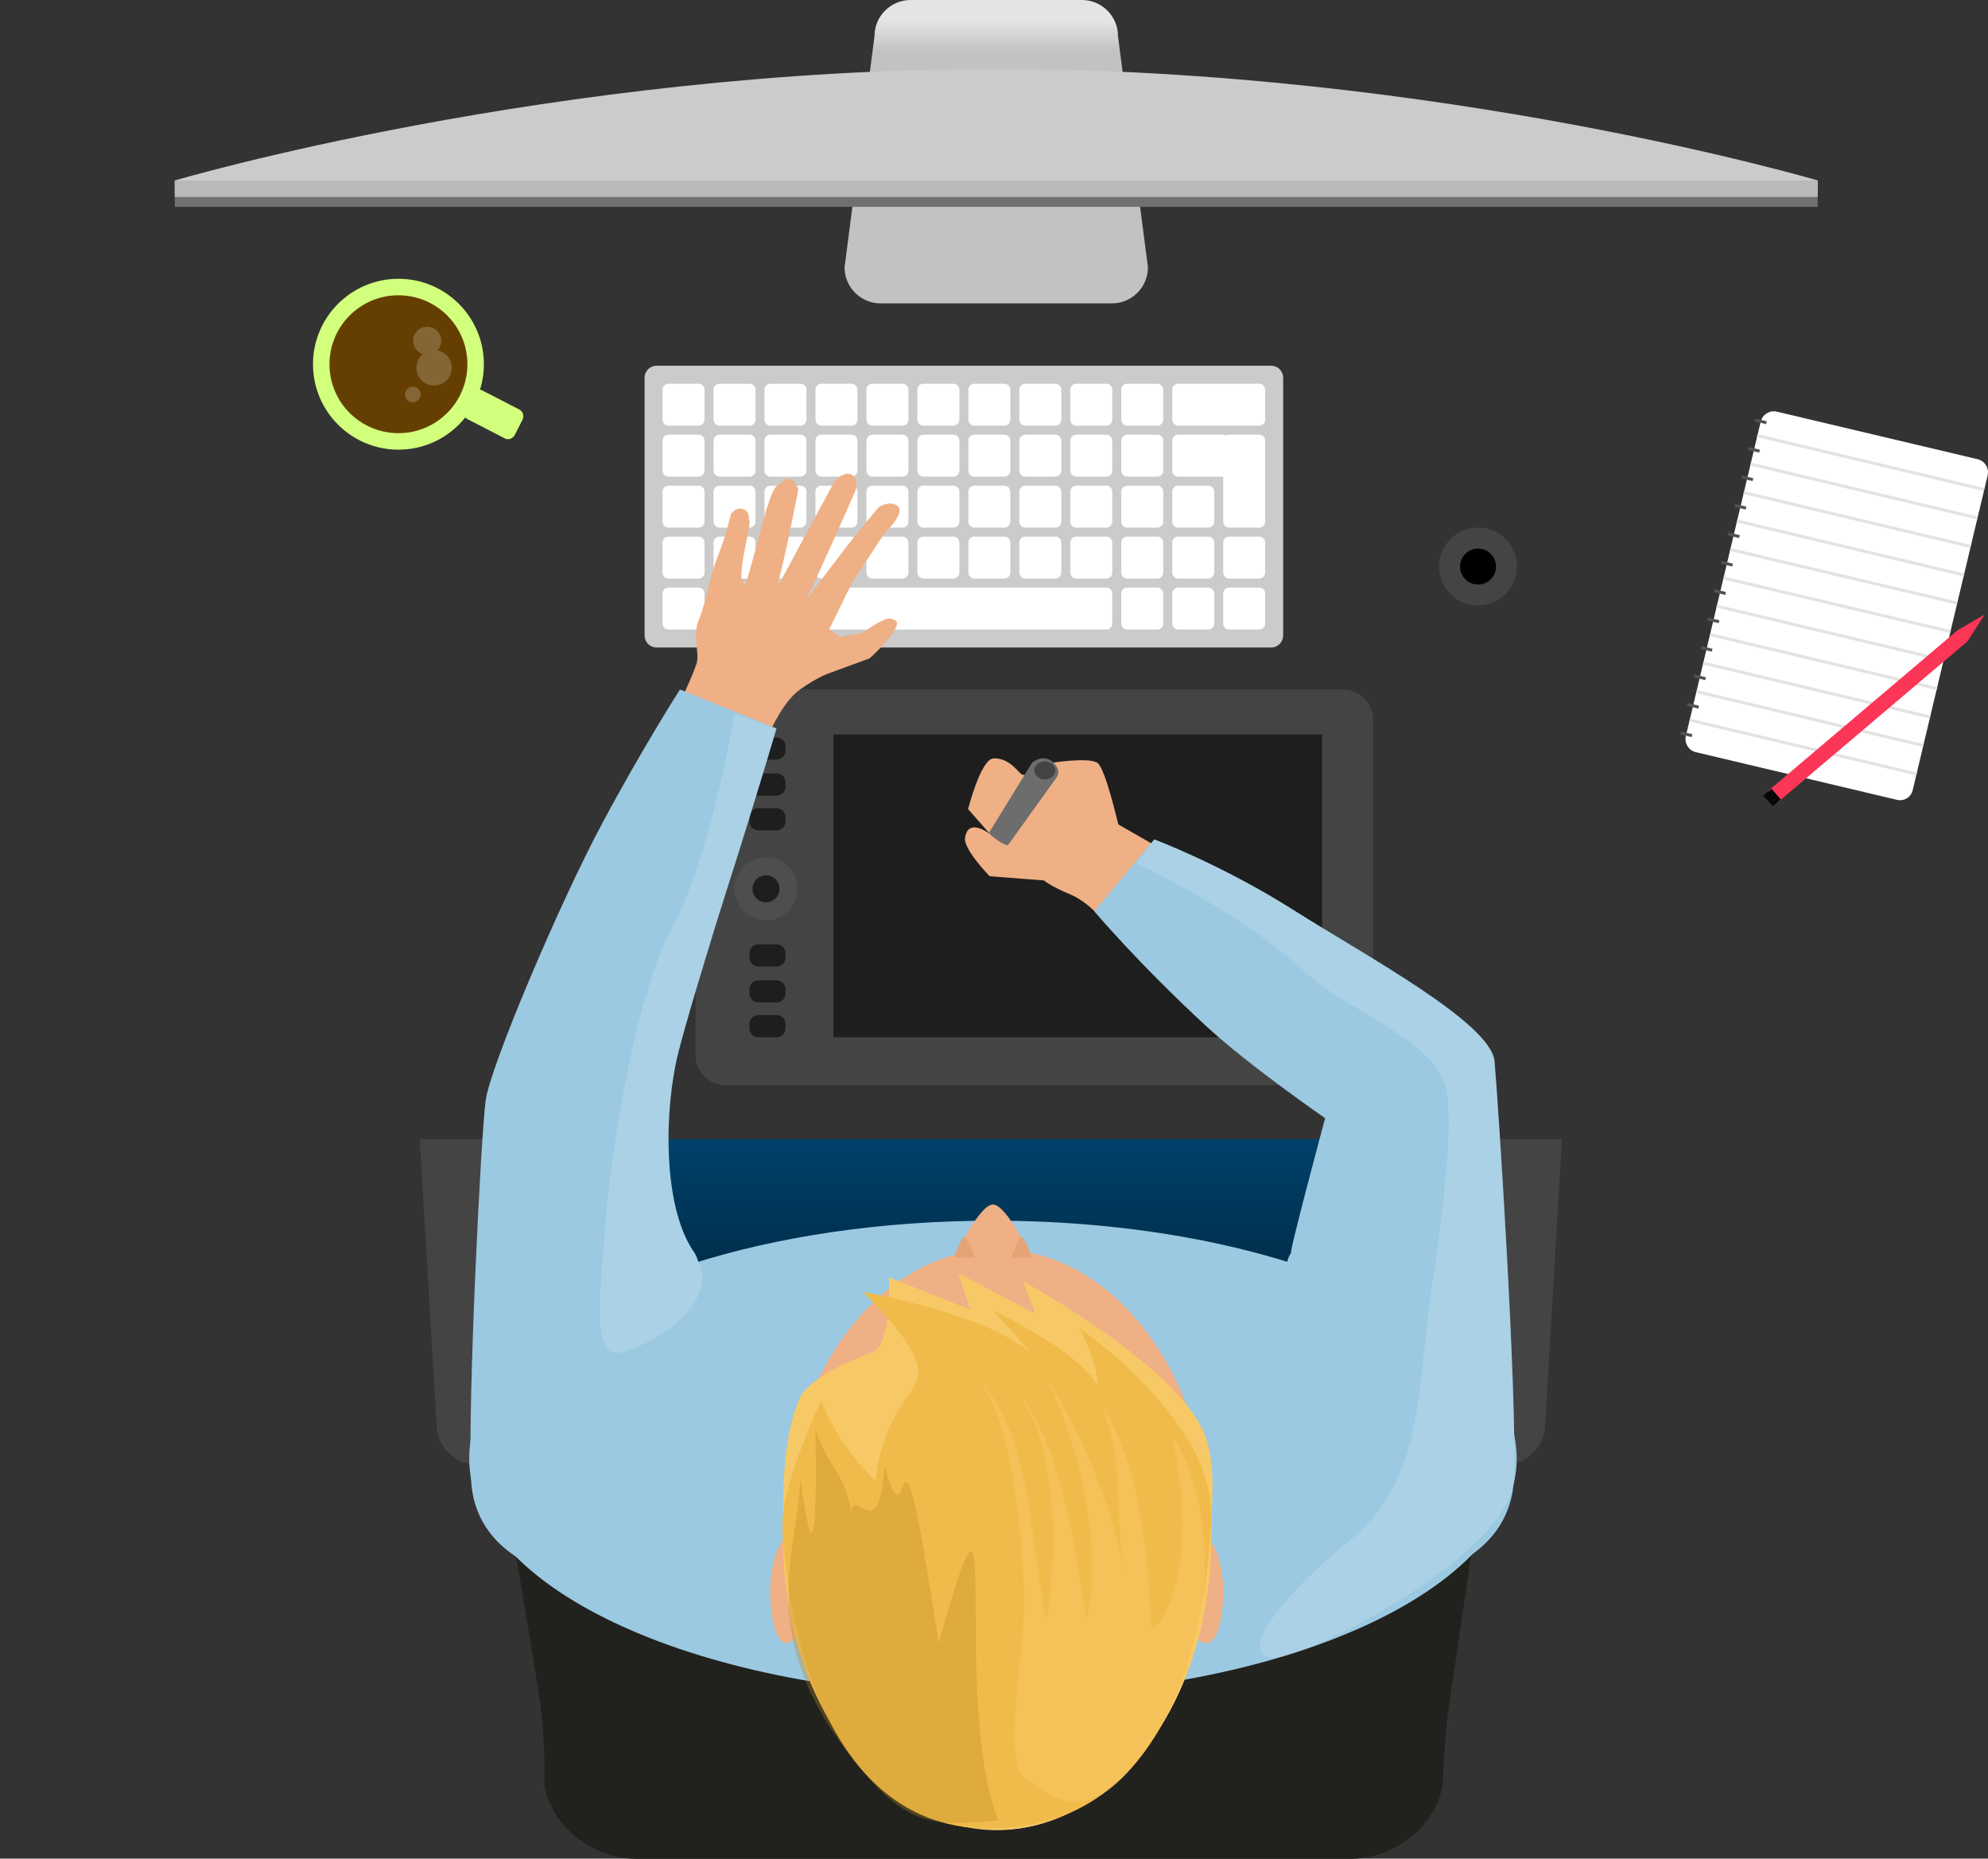<?xml version="1.0" encoding="utf-8"?>
<!-- Generator: Adobe Illustrator 19.2.1, SVG Export Plug-In . SVG Version: 6.00 Build 0)  -->
<svg version="1.1" xmlns="http://www.w3.org/2000/svg" xmlns:xlink="http://www.w3.org/1999/xlink" x="0px" y="0px"
	 viewBox="0 0 663.1 620" style="enable-background:new 0 0 663.1 620;" xml:space="preserve">
<rect x="0" y="0" width="663.1" height="620" fill="#333333" stroke="none"/>
<style type="text/css">
	.st0{fill:url(#SVGID_1_);}
	.st1{enable-background:new    ;}
	.st2{fill-rule:evenodd;clip-rule:evenodd;fill:#21221D;}
	.st3{fill-rule:evenodd;clip-rule:evenodd;fill:#444444;}
	.st4{fill-rule:evenodd;clip-rule:evenodd;fill:#CBCBCB;}
	.st5{fill-rule:evenodd;clip-rule:evenodd;fill:#FFFFFF;}
	.st6{fill-rule:evenodd;clip-rule:evenodd;fill:#1E1E1E;}
	.st7{fill-rule:evenodd;clip-rule:evenodd;fill:#4E4E4E;}
	.st8{fill-rule:evenodd;clip-rule:evenodd;fill:#EFB085;}
	.st9{fill-rule:evenodd;clip-rule:evenodd;fill:#6D6D6D;}
	.st10{fill-rule:evenodd;clip-rule:evenodd;fill:#9BC9E1;}
	.st11{fill-rule:evenodd;clip-rule:evenodd;fill:#E6A476;}
	.st12{fill:url(#SVGID_2_);}
	.st13{fill-rule:evenodd;clip-rule:evenodd;fill:#707070;}
	.st14{fill-rule:evenodd;clip-rule:evenodd;fill:#B9B9B9;}
	.st15{fill-rule:evenodd;clip-rule:evenodd;fill:#D2FF7C;}
	.st16{fill-rule:evenodd;clip-rule:evenodd;fill:#653F02;}
	.st17{fill-rule:evenodd;clip-rule:evenodd;fill:#846535;}
	.st18{fill-rule:evenodd;clip-rule:evenodd;}
	.st19{fill-rule:evenodd;clip-rule:evenodd;fill:#F7C966;}
	.st20{fill-rule:evenodd;clip-rule:evenodd;fill:#F0BB4A;}
	.st21{opacity:0.322;enable-background:new    ;}
	.st22{fill-rule:evenodd;clip-rule:evenodd;fill:#BA881E;}
	.st23{opacity:0.502;enable-background:new    ;}
	.st24{fill:none;stroke:#E3E3E3;stroke-miterlimit:10;}
	.st25{fill:none;stroke:#525252;stroke-miterlimit:10;}
	.st26{fill-rule:evenodd;clip-rule:evenodd;fill:#FC3657;}
	.st27{fill-rule:evenodd;clip-rule:evenodd;fill:#080808;}
	.st28{opacity:0.149;enable-background:new    ;}
</style>
<g id="Rectangle_7_xA0_Image_1_">
	<linearGradient id="SVGID_1_" gradientUnits="userSpaceOnUse" x1="332.25" y1="421.664" x2="332.25" y2="380">
		<stop  offset="4.502771e-03" style="stop-color:#002F4D"/>
		<stop  offset="0.999" style="stop-color:#00416A"/>
	</linearGradient>
	<rect x="218" y="380" class="st0" width="228.5" height="41.7"/>
</g>
<g id="Rounded_Rectangle_6_1_" class="st1">
	<g>
		<g id="Rounded_Rectangle_5">
			<g>
				<path class="st2" d="M464.8,488.6H197.9c-16.8,0-28.4,13.5-25.9,29.6c0,0,5.5,32,8.2,50.2c1.7,11.5,1.4,26.9,1.4,26.9
					c2.1,13.8,16,24.8,31,24.8h237.6c15,0,28.8-10.9,31-24.8c0,0,0.5-15.8,2.3-27.6c2.7-18.1,7.3-49.5,7.3-49.5
					C493.2,502,481.6,488.6,464.8,488.6z"/>
			</g>
		</g>
		<g id="Rounded_Rectangle_6">
			<g>
				<path class="st3" d="M140,380l5.6,95c0,7.5,6.1,13.6,13.6,13.6h36.7c7.5,0,13.6-6.1,13.6-13.6l-0.5-95H140z M451,380l0.5,95
					c0,7.5,6.1,13.6,13.6,13.6h36.7c7.5,0,13.6-6.1,13.6-13.6l5.6-95H451z"/>
			</g>
		</g>
	</g>
</g>
<g id="keyboard" class="st1">
	<g>
		<g id="Rounded_Rectangle_2">
			<g>
				<path class="st4" d="M424,122H219c-2.2,0-4,1.8-4,4v86c0,2.2,1.8,4,4,4h205c2.2,0,4-1.8,4-4v-86C428,123.8,426.2,122,424,122z"
					/>
			</g>
		</g>
		<g id="Rounded_Rectangle_3">
			<g>
				<path class="st5" d="M233,128h-10c-1.1,0-2,0.9-2,2v10c0,1.1,0.9,2,2,2h10c1.1,0,2-0.9,2-2v-10C235,128.9,234.1,128,233,128z
					 M250,128h-10c-1.1,0-2,0.9-2,2v10c0,1.1,0.9,2,2,2h10c1.1,0,2-0.9,2-2v-10C252,128.9,251.1,128,250,128z M267,128h-10
					c-1.1,0-2,0.9-2,2v10c0,1.1,0.9,2,2,2h10c1.1,0,2-0.9,2-2v-10C269,128.9,268.1,128,267,128z M274,142h10c1.1,0,2-0.9,2-2v-10
					c0-1.1-0.9-2-2-2h-10c-1.1,0-2,0.9-2,2v10C272,141.1,272.9,142,274,142z M291,142h10c1.1,0,2-0.9,2-2v-10c0-1.1-0.9-2-2-2h-10
					c-1.1,0-2,0.9-2,2v10C289,141.1,289.9,142,291,142z M308,142h10c1.1,0,2-0.9,2-2v-10c0-1.1-0.9-2-2-2h-10c-1.1,0-2,0.9-2,2v10
					C306,141.1,306.9,142,308,142z M325,142h10c1.1,0,2-0.9,2-2v-10c0-1.1-0.9-2-2-2h-10c-1.1,0-2,0.9-2,2v10
					C323,141.1,323.9,142,325,142z M342,142h10c1.1,0,2-0.9,2-2v-10c0-1.1-0.9-2-2-2h-10c-1.1,0-2,0.9-2,2v10
					C340,141.1,340.9,142,342,142z M369,128h-10c-1.1,0-2,0.9-2,2v10c0,1.1,0.9,2,2,2h10c1.1,0,2-0.9,2-2v-10
					C371,128.9,370.1,128,369,128z M386,128h-10c-1.1,0-2,0.9-2,2v10c0,1.1,0.9,2,2,2h10c1.1,0,2-0.9,2-2v-10
					C388,128.9,387.1,128,386,128z M420,128h-27c-1.1,0-2,0.9-2,2v10c0,1.1,0.9,2,2,2h27c1.1,0,2-0.9,2-2v-10
					C422,128.9,421.1,128,420,128z M233,145h-10c-1.1,0-2,0.9-2,2v10c0,1.1,0.9,2,2,2h10c1.1,0,2-0.9,2-2v-10
					C235,145.9,234.1,145,233,145z M250,145h-10c-1.1,0-2,0.9-2,2v10c0,1.1,0.9,2,2,2h10c1.1,0,2-0.9,2-2v-10
					C252,145.9,251.1,145,250,145z M267,145h-10c-1.1,0-2,0.9-2,2v10c0,1.1,0.9,2,2,2h10c1.1,0,2-0.9,2-2v-10
					C269,145.9,268.1,145,267,145z M274,159h10c1.1,0,2-0.9,2-2v-10c0-1.1-0.9-2-2-2h-10c-1.1,0-2,0.9-2,2v10
					C272,158.1,272.9,159,274,159z M291,159h10c1.1,0,2-0.9,2-2v-10c0-1.1-0.9-2-2-2h-10c-1.1,0-2,0.9-2,2v10
					C289,158.1,289.9,159,291,159z M308,159h10c1.1,0,2-0.9,2-2v-10c0-1.1-0.9-2-2-2h-10c-1.1,0-2,0.9-2,2v10
					C306,158.1,306.9,159,308,159z M325,159h10c1.1,0,2-0.9,2-2v-10c0-1.1-0.9-2-2-2h-10c-1.1,0-2,0.9-2,2v10
					C323,158.1,323.9,159,325,159z M342,159h10c1.1,0,2-0.9,2-2v-10c0-1.1-0.9-2-2-2h-10c-1.1,0-2,0.9-2,2v10
					C340,158.1,340.9,159,342,159z M369,145h-10c-1.1,0-2,0.9-2,2v10c0,1.1,0.9,2,2,2h10c1.1,0,2-0.9,2-2v-10
					C371,145.9,370.1,145,369,145z M386,145h-10c-1.1,0-2,0.9-2,2v10c0,1.1,0.9,2,2,2h10c1.1,0,2-0.9,2-2v-10
					C388,145.9,387.1,145,386,145z M420,145h-10c-0.4,0-0.7,0.1-1,0.3c-0.3-0.2-0.6-0.3-1-0.3h-15c-1.1,0-2,0.9-2,2v10
					c0,1.1,0.9,2,2,2h15v5v2v8c0,1.1,0.9,2,2,2h10c1.1,0,2-0.9,2-2v-8v-2v-17C422,145.9,421.1,145,420,145z M233,162h-10
					c-1.1,0-2,0.9-2,2v10c0,1.1,0.9,2,2,2h10c1.1,0,2-0.9,2-2v-10C235,162.9,234.1,162,233,162z M250,162h-10c-1.1,0-2,0.9-2,2v10
					c0,1.1,0.9,2,2,2h10c1.1,0,2-0.9,2-2v-10C252,162.9,251.1,162,250,162z M267,162h-10c-1.1,0-2,0.9-2,2v10c0,1.1,0.9,2,2,2h10
					c1.1,0,2-0.9,2-2v-10C269,162.9,268.1,162,267,162z M274,176h10c1.1,0,2-0.9,2-2v-10c0-1.1-0.9-2-2-2h-10c-1.1,0-2,0.9-2,2v10
					C272,175.1,272.9,176,274,176z M291,176h10c1.1,0,2-0.9,2-2v-10c0-1.1-0.9-2-2-2h-10c-1.1,0-2,0.9-2,2v10
					C289,175.1,289.9,176,291,176z M308,176h10c1.1,0,2-0.9,2-2v-10c0-1.1-0.9-2-2-2h-10c-1.1,0-2,0.9-2,2v10
					C306,175.1,306.9,176,308,176z M325,176h10c1.1,0,2-0.9,2-2v-10c0-1.1-0.9-2-2-2h-10c-1.1,0-2,0.9-2,2v10
					C323,175.1,323.9,176,325,176z M342,176h10c1.1,0,2-0.9,2-2v-10c0-1.1-0.9-2-2-2h-10c-1.1,0-2,0.9-2,2v10
					C340,175.1,340.9,176,342,176z M369,162h-10c-1.1,0-2,0.9-2,2v10c0,1.1,0.9,2,2,2h10c1.1,0,2-0.9,2-2v-10
					C371,162.9,370.1,162,369,162z M386,162h-10c-1.1,0-2,0.9-2,2v10c0,1.1,0.9,2,2,2h10c1.1,0,2-0.9,2-2v-10
					C388,162.9,387.1,162,386,162z M403,162h-10c-1.1,0-2,0.9-2,2v10c0,1.1,0.9,2,2,2h10c1.1,0,2-0.9,2-2v-10
					C405,162.9,404.1,162,403,162z M233,179h-10c-1.1,0-2,0.9-2,2v10c0,1.1,0.9,2,2,2h10c1.1,0,2-0.9,2-2v-10
					C235,179.9,234.1,179,233,179z M250,179h-10c-1.1,0-2,0.9-2,2v10c0,1.1,0.9,2,2,2h10c1.1,0,2-0.9,2-2v-10
					C252,179.9,251.1,179,250,179z M267,179h-10c-1.1,0-2,0.9-2,2v10c0,1.1,0.9,2,2,2h10c1.1,0,2-0.9,2-2v-10
					C269,179.9,268.1,179,267,179z M274,193h10c1.1,0,2-0.9,2-2v-10c0-1.1-0.9-2-2-2h-10c-1.1,0-2,0.9-2,2v10
					C272,192.1,272.9,193,274,193z M291,193h10c1.1,0,2-0.9,2-2v-10c0-1.1-0.9-2-2-2h-10c-1.1,0-2,0.9-2,2v10
					C289,192.1,289.9,193,291,193z M308,193h10c1.1,0,2-0.9,2-2v-10c0-1.1-0.9-2-2-2h-10c-1.1,0-2,0.9-2,2v10
					C306,192.1,306.9,193,308,193z M325,193h10c1.1,0,2-0.9,2-2v-10c0-1.1-0.9-2-2-2h-10c-1.1,0-2,0.9-2,2v10
					C323,192.1,323.9,193,325,193z M342,193h10c1.1,0,2-0.9,2-2v-10c0-1.1-0.9-2-2-2h-10c-1.1,0-2,0.9-2,2v10
					C340,192.1,340.9,193,342,193z M369,179h-10c-1.1,0-2,0.9-2,2v10c0,1.1,0.9,2,2,2h10c1.1,0,2-0.9,2-2v-10
					C371,179.9,370.1,179,369,179z M386,179h-10c-1.1,0-2,0.9-2,2v10c0,1.1,0.9,2,2,2h10c1.1,0,2-0.9,2-2v-10
					C388,179.9,387.1,179,386,179z M403,179h-10c-1.1,0-2,0.9-2,2v10c0,1.1,0.9,2,2,2h10c1.1,0,2-0.9,2-2v-10
					C405,179.9,404.1,179,403,179z M420,179h-10c-1.1,0-2,0.9-2,2v10c0,1.1,0.9,2,2,2h10c1.1,0,2-0.9,2-2v-10
					C422,179.9,421.1,179,420,179z M233,196h-10c-1.1,0-2,0.9-2,2v10c0,1.1,0.9,2,2,2h10c1.1,0,2-0.9,2-2v-10
					C235,196.9,234.1,196,233,196z M250,196h-10c-1.1,0-2,0.9-2,2v10c0,1.1,0.9,2,2,2h10c1.1,0,2-0.9,2-2v-10
					C252,196.9,251.1,196,250,196z M267,196h-10c-1.1,0-2,0.9-2,2v10c0,1.1,0.9,2,2,2h10c1.1,0,2-0.9,2-2v-10
					C269,196.9,268.1,196,267,196z M369,196h-95c-1.1,0-2,0.9-2,2v10c0,1.1,0.9,2,2,2h95c1.1,0,2-0.9,2-2v-10
					C371,196.9,370.1,196,369,196z M386,196h-10c-1.1,0-2,0.9-2,2v10c0,1.1,0.9,2,2,2h10c1.1,0,2-0.9,2-2v-10
					C388,196.9,387.1,196,386,196z M403,196h-10c-1.1,0-2,0.9-2,2v10c0,1.1,0.9,2,2,2h10c1.1,0,2-0.9,2-2v-10
					C405,196.9,404.1,196,403,196z M420,196h-10c-1.1,0-2,0.9-2,2v10c0,1.1,0.9,2,2,2h10c1.1,0,2-0.9,2-2v-10
					C422,196.9,421.1,196,420,196z"/>
			</g>
		</g>
	</g>
</g>
<g id="tablet" class="st1">
	<g>
		<g id="Rectangle_1">
			<g>
				<path class="st3" d="M448,230H242c-5.5,0-10,4.5-10,10v112c0,5.5,4.5,10,10,10h206c5.5,0,10-4.5,10-10V240
					C458,234.5,453.5,230,448,230z"/>
			</g>
		</g>
		<g id="Rectangle_2">
			<g>
				<rect x="278" y="245" class="st6" width="163" height="101"/>
			</g>
		</g>
		<g id="Ellipse_1_copy">
			<g>
				<circle class="st7" cx="255.5" cy="296.5" r="10.5"/>
			</g>
		</g>
		<g id="Ellipse_1">
			<g>
				<circle class="st6" cx="255.5" cy="296.5" r="4.5"/>
			</g>
		</g>
		<g id="Rectangle_3">
			<g>
				<path class="st6" d="M259,269.6h-6c-1.7,0-3,1.3-3,3v1.4c0,1.7,1.3,3,3,3h6c1.7,0,3-1.3,3-3v-1.4
					C262,270.9,260.7,269.6,259,269.6z M259,258h-6c-1.7,0-3,1.3-3,3v1.4c0,1.7,1.3,3,3,3h6c1.7,0,3-1.3,3-3V261
					C262,259.3,260.7,258,259,258z M259,246h-6c-1.7,0-3,1.3-3,3v1.4c0,1.7,1.3,3,3,3h6c1.7,0,3-1.3,3-3V249
					C262,247.3,260.7,246,259,246z"/>
			</g>
		</g>
		<g id="Rectangle_3_copy">
			<g>
				<path class="st6" d="M259,338.6h-6c-1.7,0-3,1.3-3,3v1.4c0,1.7,1.3,3,3,3h6c1.7,0,3-1.3,3-3v-1.4
					C262,339.9,260.7,338.6,259,338.6z M259,327h-6c-1.7,0-3,1.3-3,3v1.4c0,1.7,1.3,3,3,3h6c1.7,0,3-1.3,3-3V330
					C262,328.3,260.7,327,259,327z M259,315h-6c-1.7,0-3,1.3-3,3v1.4c0,1.7,1.3,3,3,3h6c1.7,0,3-1.3,3-3V318
					C262,316.3,260.7,315,259,315z"/>
			</g>
		</g>
	</g>
</g>
<g id="Shape_5_1_" class="st1">
	<g id="Shape_5">
		<g>
			<path class="st8" d="M295.5,206.5c-3,1.1-7.8,4.6-7.8,4.6l-7.5,1.4l-3.6-2.6l7.7-15.7l10.8-16.4c0,0,6.8-6.4,4.5-8.8
				c-2.4-2.4-6.4,0.1-6.4,0.1s-6.7,7.7-13,16.1C273.2,194.3,269,200,269,200l8.4-18.4l7.9-17.8c0,0,1.3-4.2-1.3-5.5
				c-2.7-1.3-5.7,2.4-5.7,2.4l-10.1,18.6c0,0-6.1,11.7-9.2,16.8c2.4-7.4,7.3-32.9,7.3-32.9s-1.3-3.1-2.7-3.5
				c-1.3-0.5-4.1,2.1-4.6,2.5c-3.3,2.8-8.3,29.2-11,33.9c0.3-5.5-0.9-0.2-0.7-5c0.3-6.3,3.5-17,2.6-17.6c-0.4-0.2,0.6-2.6-1.9-3.6
				c-2.5-1-4.2,1.6-4.2,1.6s-1.7,7.3-4,13.1c-3.5,8.7-3.8,14.9-6.8,22.4c-2.1,5.4,0.5,10.8-0.7,14.5c-3,8.8-14.3,30.5-14.3,30.5
				l28.2,20c0,0,3.5-12.3,8.8-24c2.3-5.1,6.3-14.1,12-18.1c5.8-4.1,9.5-5.3,9.5-5.3l13.6-5c0,0,9.2-8.3,9.1-11.8
				C299.1,206.7,296.9,206,295.5,206.5z"/>
		</g>
	</g>
</g>
<g id="Shape_5_copy_1_" class="st1">
	<g id="Shape_5_copy">
		<g>
			<path class="st8" d="M373,275c0,0-4.2-18.2-6.8-20.4c-2.6-2.2-15.7-0.1-15.7-0.1l-1.4,5.9l-8.4-2.1l-2.1-2.1c0,0-3.1-3.5-7.3-3.2
				c-4.2,0.4-8.4,16.9-8.4,16.9l7.4,8.4c0,0-7.4-5.9-8.4,1.2c-0.6,3.8,8.2,12.8,8.2,12.8l18.1,1.4c0,0,2.1,1.9,9.1,4.8
				c6.8,2.9,13.3,11.5,13.3,11.5l23.3-23L373,275z"/>
		</g>
	</g>
</g>
<g id="Ellipse_9_1_" class="st1">
	<g>
		<g id="Rounded_Rectangle_7">
			<g>
				<path class="st9" d="M350.9,254c-2.9-2.4-6.3,0-6.7,0.5L330,277.6c-0.2,0.3,0.8,1.4,2.3,2.4l0.9,0.6c1.5,1,2.9,1.6,3.1,1.2
					l15.8-22C353.2,258.6,353.8,256.4,350.9,254z"/>
			</g>
		</g>
		<g id="Ellipse_9">
			<g>
				<ellipse class="st3" cx="348.5" cy="257" rx="3.5" ry="3"/>
			</g>
		</g>
	</g>
</g>
<g id="Shape_3_copy_1_" class="st1">
	<g>
		<g id="Ellipse_7">
			<g>
				<path class="st10" d="M331.2,407.2c-75.2,0-139.2,21.5-163.9,51.8c-7,8.6-10.8,17.8-10.8,27.5c0,43.8,78.2,79.3,174.7,79.3
					s174.7-35.5,174.7-79.3C505.8,442.7,427.6,407.2,331.2,407.2z"/>
			</g>
		</g>
		<g id="Shape_3">
			<g>
				<path class="st10" d="M243,295c9.2-28.8,16-52,16-52l-32.2-13c0,0-12.6,19.7-25.9,44.6c-14.1,26.3-37.2,80.7-38.9,92.4
					c-1.6,11.8-6,100.4-4.9,126.3c1.1,25.7,27.3,33.2,38.2,33.1c13.2-0.1,9-20.3,9-20.3s37.9-72.8,27.2-88.4
					c-10.8-15.6-9.8-48.4-5.3-66.3C228,343.8,236.1,316.6,243,295z"/>
			</g>
		</g>
		<g id="Shape_3_copy">
			<g>
				<path class="st10" d="M498.5,354c-1.2-12.8-43-35.2-67-50.4C407.7,288.5,385,280,385,280l-20,24c0,0,14.8,17.5,37,38
					c14.7,13.6,40,31,40,31s-12.5,46.5-11.3,44.8c-10.8,15.6,27.2,88.4,27.2,88.4s-4.1,20.2,9,20.3c10.9,0.1,37-7.8,38.1-33.4
					C506.1,466,499.7,366.8,498.5,354z"/>
			</g>
		</g>
	</g>
</g>
<g id="Ellipse_6_1_" class="st1">
	<g id="Ellipse_6">
		<g>
			<ellipse class="st8" cx="332.5" cy="513.6" rx="71.4" ry="96.9"/>
		</g>
	</g>
</g>
<g id="Rectangle_8_1_" class="st1">
	<g id="Rectangle_8">
		<g>
			<path class="st8" d="M331.2,401.8c-4.6,0-12.9,17.6-12.9,17.6h25.8C344.1,419.4,335.8,401.8,331.2,401.8z"/>
		</g>
	</g>
</g>
<g id="Rectangle_8_copy_1_" class="st1">
	<g id="Rectangle_8_copy">
		<g>
			<path class="st11" d="M321.7,412.7c-1.2,0-3.4,6.8-3.4,6.8h6.8C325.1,419.4,322.9,412.7,321.7,412.7z M340.7,412.7
				c-1.2,0-3.4,6.8-3.4,6.8h6.8C344.1,419.4,341.9,412.7,340.7,412.7z"/>
		</g>
	</g>
</g>
<g id="Ellipse_8_1_" class="st1">
	<g id="Ellipse_8">
		<g>
			<path class="st8" d="M263.2,512.9c-2.5,0-5.1,5-6,12.9c-1,9,0.6,22.2,5.2,22.3c4.5,0.1,6.8-13.2,6.2-22.2
				C268.1,518,265.7,513,263.2,512.9z M407.7,525.9c-0.9-7.9-3.6-12.9-6.2-12.9c-2.6,0-5,5.1-5.6,13c-0.7,9.1,1.7,22.3,6.4,22.2
				C407,548.1,408.8,534.9,407.7,525.9z"/>
		</g>
	</g>
</g>
<g id="Computer" class="st1">
	<g>
		<linearGradient id="SVGID_2_" gradientUnits="userSpaceOnUse" x1="332.292" y1="-1.283297e-09" x2="332.292" y2="101.167">
			<stop  offset="6.925416e-02" style="stop-color:#E4E4E4"/>
			<stop  offset="0.171" style="stop-color:#C2C2C2"/>
		</linearGradient>
		<path class="st12" d="M370.9,101.2h-77.2c-6.6,0-12-5.4-12-12l10-77.2c0-6.6,5.4-12,12-12h57.2c6.6,0,12,5.4,12,12l10,77.2
			C382.9,95.8,377.5,101.2,370.9,101.2z"/>
		<g>
			<g id="Rectangle_5_copy">
				<g>
					<rect x="58.3" y="63.5" class="st13" width="548" height="5.5"/>
				</g>
			</g>
			<g id="Shape_1">
				<g>
					<path class="st4" d="M332.3,23c-148.1,0-274,37.2-274,37.2v4.4h548v-4.4C606.3,60.2,480.4,23,332.3,23z"/>
				</g>
			</g>
			<g id="Rectangle_5">
				<g>
					<rect x="58.3" y="60.2" class="st14" width="548" height="5.5"/>
				</g>
			</g>
		</g>
	</g>
	<g>
		<circle class="st15" cx="132.9" cy="121.5" r="28.5"/>
		<circle class="st16" cx="132.9" cy="121.5" r="23"/>
		<path class="st15" d="M168.3,146.2l-12.4-6.4c-1.2-0.6-1.7-2.1-1.1-3.4l2.6-5.1c0.6-1.2,2.1-1.7,3.4-1.1l12.4,6.4
			c1.2,0.6,1.7,2.1,1.1,3.4l-2.6,5.1C171,146.4,169.5,146.9,168.3,146.2z"/>
		<g>
			<path class="st17" d="M145.9,116.9c0.8-0.8,1.3-1.9,1.3-3.2c0-2.6-2.1-4.7-4.7-4.7s-4.7,2.1-4.7,4.7c0,2.1,1.4,3.8,3.2,4.4
				c-1.3,1.1-2.1,2.7-2.1,4.6c0,3.3,2.7,5.9,5.9,5.9c3.3,0,5.9-2.7,5.9-5.9C150.7,119.8,148.6,117.4,145.9,116.9z"/>
			<circle class="st17" cx="137.7" cy="131.6" r="2.6"/>
		</g>
	</g>
</g>
<g id="pen_holder" class="st1">
	<g>
		<g id="Ellipse_2">
			<g>
				<circle class="st3" cx="493" cy="189" r="13"/>
			</g>
		</g>
		<g id="Ellipse_2_copy">
			<g>
				<circle class="st18" cx="493" cy="189" r="6"/>
			</g>
		</g>
	</g>
</g>
<g id="Ellipse_6_copy_1_" class="st1">
	<g id="Ellipse_6_copy">
		<g>
			<path class="st19" d="M402.5,480.4c-7.3-23.8-61.2-52.9-61.2-52.9l4.1,10.8l-25.8-13.6l4.1,12.2l-27.2-10.8c0,0,1,22.4-5.2,24.8
				c-10.1,3.9-22,9.4-24.7,15.8c-5.7,14-5.4,29.6-5.4,46.8c0,53.5,32,96.9,71.4,96.9s71.4-43.4,71.4-96.9
				C403.9,501.9,405.7,490.7,402.5,480.4z"/>
		</g>
	</g>
</g>
<g id="Shape_4_1_" class="st1">
	<g id="Shape_4">
		<g>
			<path class="st20" d="M360,443c0,0,6.4,12.2,6,19c-6.4-11.5-35-25-35-25s3.3,3.3,13.4,14.9c1,1,1.9,2,2.6,3.1
				c-0.9-1.1-1.8-2.1-2.6-3.1C330.1,438.3,288,431,288,431c0,0.5,11.6,10.7,16.7,20.9c6.6,13.1-9.2,12.5-12.7,42.1
				c-14.6-14.6-18-27-18-27s-13,27.6-13,41s6.6,102,69,102s72.4-69.9,74-103S360,443,360,443z"/>
		</g>
	</g>
</g>
<g id="Shape_6_copy_2_1_" class="st21">
	<g id="Shape_6_copy_2">
		<g>
			<path class="st22" d="M313.1,548.2c-14.7-97-9.1-26.2-18.1-59.2c-1.8,28.5-10.6,5.7-11,16c-2.2-14.2-6.9-13.9-12-28
				c0.3,19.3,0.5,56.6-5.1,16.1c-0.3,23.3-15.2,50,14.9,90.2c19.8,26.5,28.4,25.9,51.2,24C316.8,566.3,335.6,467.5,313.1,548.2z"/>
		</g>
	</g>
</g>
<g id="Shape_6_1_" class="st23">
	<g id="Shape_6">
		<g>
			<path class="st19" d="M325.6,459.2c-0.5-0.5-1-0.9-1.5-1.3C324.6,458.3,325.1,458.7,325.6,459.2z M391,479
				c10.2,49.8-6.3,66.3-7,63.6c-0.7-2.8,0.2-47.6-16.2-73.3c6.6,19.8,4,24.6,6.6,52.4c0.1,0.9,0.2,1.6,0.2,2.3
				c-0.1-0.8-0.1-1.5-0.2-2.3c-1.7-12.4-12.7-43.6-25.6-62.1c6.5,10.8,20.9,52.4,13.5,80.9c-2.6-17.8-8.2-61.3-24.2-77.9
				c9.9,11.2,16.8,39.6,11,78.3c-5.7-26.3-5.2-64.7-23.6-81.5c13.2,13.1,15.8,59.9,16.1,73.8c0.3,18-7.6,55.4,0.4,60.1
				c8,4.7,19.3,18.5,39-8C411,544.8,403.2,496.1,391,479z"/>
		</g>
	</g>
</g>
<g id="Rectangle_11_1_" class="st1">
	<g>
		<g>
			<path class="st5" d="M632.7,266.8l-67.1-15.9c-2.4-0.6-3.8-3-3.3-5.3l25-105c0.6-2.4,3-3.8,5.3-3.3l67.1,15.9
				c2.4,0.6,3.8,3,3.3,5.3l-25,105C637.5,265.9,635.1,267.4,632.7,266.8z"/>
			<g>
				<line class="st24" x1="586.1" y1="145.3" x2="661.8" y2="163.3"/>
				<line class="st24" x1="583.9" y1="154.8" x2="659.6" y2="172.8"/>
				<line class="st24" x1="581.6" y1="164.3" x2="657.3" y2="182.3"/>
				<line class="st24" x1="579.4" y1="173.8" x2="655.1" y2="191.8"/>
				<line class="st24" x1="577.1" y1="183.3" x2="652.8" y2="201.2"/>
				<line class="st24" x1="574.9" y1="192.8" x2="650.6" y2="210.7"/>
				<line class="st24" x1="572.6" y1="202.2" x2="648.3" y2="220.2"/>
				<line class="st24" x1="570.4" y1="211.7" x2="646.1" y2="229.7"/>
				<line class="st24" x1="568.1" y1="221.2" x2="643.8" y2="239.2"/>
				<line class="st24" x1="565.9" y1="230.7" x2="641.5" y2="248.7"/>
				<line class="st24" x1="563.6" y1="240.2" x2="639.3" y2="258.2"/>
			</g>
			<g>
				<line class="st25" x1="585.4" y1="140.1" x2="589.2" y2="141"/>
				<line class="st25" x1="583.1" y1="149.6" x2="586.9" y2="150.5"/>
				<line class="st25" x1="580.9" y1="159.1" x2="584.7" y2="160"/>
				<line class="st25" x1="578.6" y1="168.6" x2="582.4" y2="169.5"/>
				<line class="st25" x1="576.4" y1="178.1" x2="580.2" y2="179"/>
				<line class="st25" x1="574.1" y1="187.6" x2="577.9" y2="188.5"/>
				<line class="st25" x1="571.8" y1="197" x2="575.6" y2="198"/>
				<line class="st25" x1="569.6" y1="206.5" x2="573.4" y2="207.4"/>
				<line class="st25" x1="567.3" y1="216" x2="571.1" y2="216.9"/>
				<line class="st25" x1="565.1" y1="225.5" x2="568.9" y2="226.4"/>
				<line class="st25" x1="562.8" y1="235" x2="566.6" y2="235.9"/>
				<line class="st25" x1="560.6" y1="244.5" x2="564.4" y2="245.4"/>
			</g>
		</g>
		<g>
			<g id="Rectangle_10">
				<g>
					<polygon class="st26" points="653,210.2 589.7,263.9 592.9,267.7 656.2,214 662,205 					"/>
				</g>
			</g>
			<g id="Rectangle_11">
				<g>
					<polygon class="st27" points="590.9,263.1 588.1,265.4 591.3,268.9 594,266.7 					"/>
				</g>
			</g>
		</g>
	</g>
</g>
<g id="Shape_3_copy_2_1_" class="st28">
	<g>
		<g id="Shape_3_copy_3">
			<g>
				<path class="st5" d="M498.5,354c-1.2-12.8-43-35.2-67-50.4C407.7,288.5,385,280,385,280l-6,8c0,0,33.8,15.5,56,36
					c14.7,13.6,42,22.1,47,38s-7.2,81.7-6,80c-3.3,27.4-3.3,53.6-26,72s-38.2,38.9-25,39c10.9,0.1,78.9-34.3,80-60
					C506.1,466,499.7,366.8,498.5,354z"/>
			</g>
		</g>
		<g id="Shape_3_copy_2">
			<g>
				<path class="st5" d="M243,295c9.2-28.8,16-52,16-52l-14-5c0,0-7.7,47.1-21,72c-14.1,26.3-21.2,85.2-22,97
					c-1.6,24.2-5.5,47.3,6,44s34.2-17.6,23.4-33.2c-10.8-15.6-9.8-48.4-5.3-66.3C228,343.8,236.1,316.6,243,295z"/>
			</g>
		</g>
	</g>
</g>
</svg>
